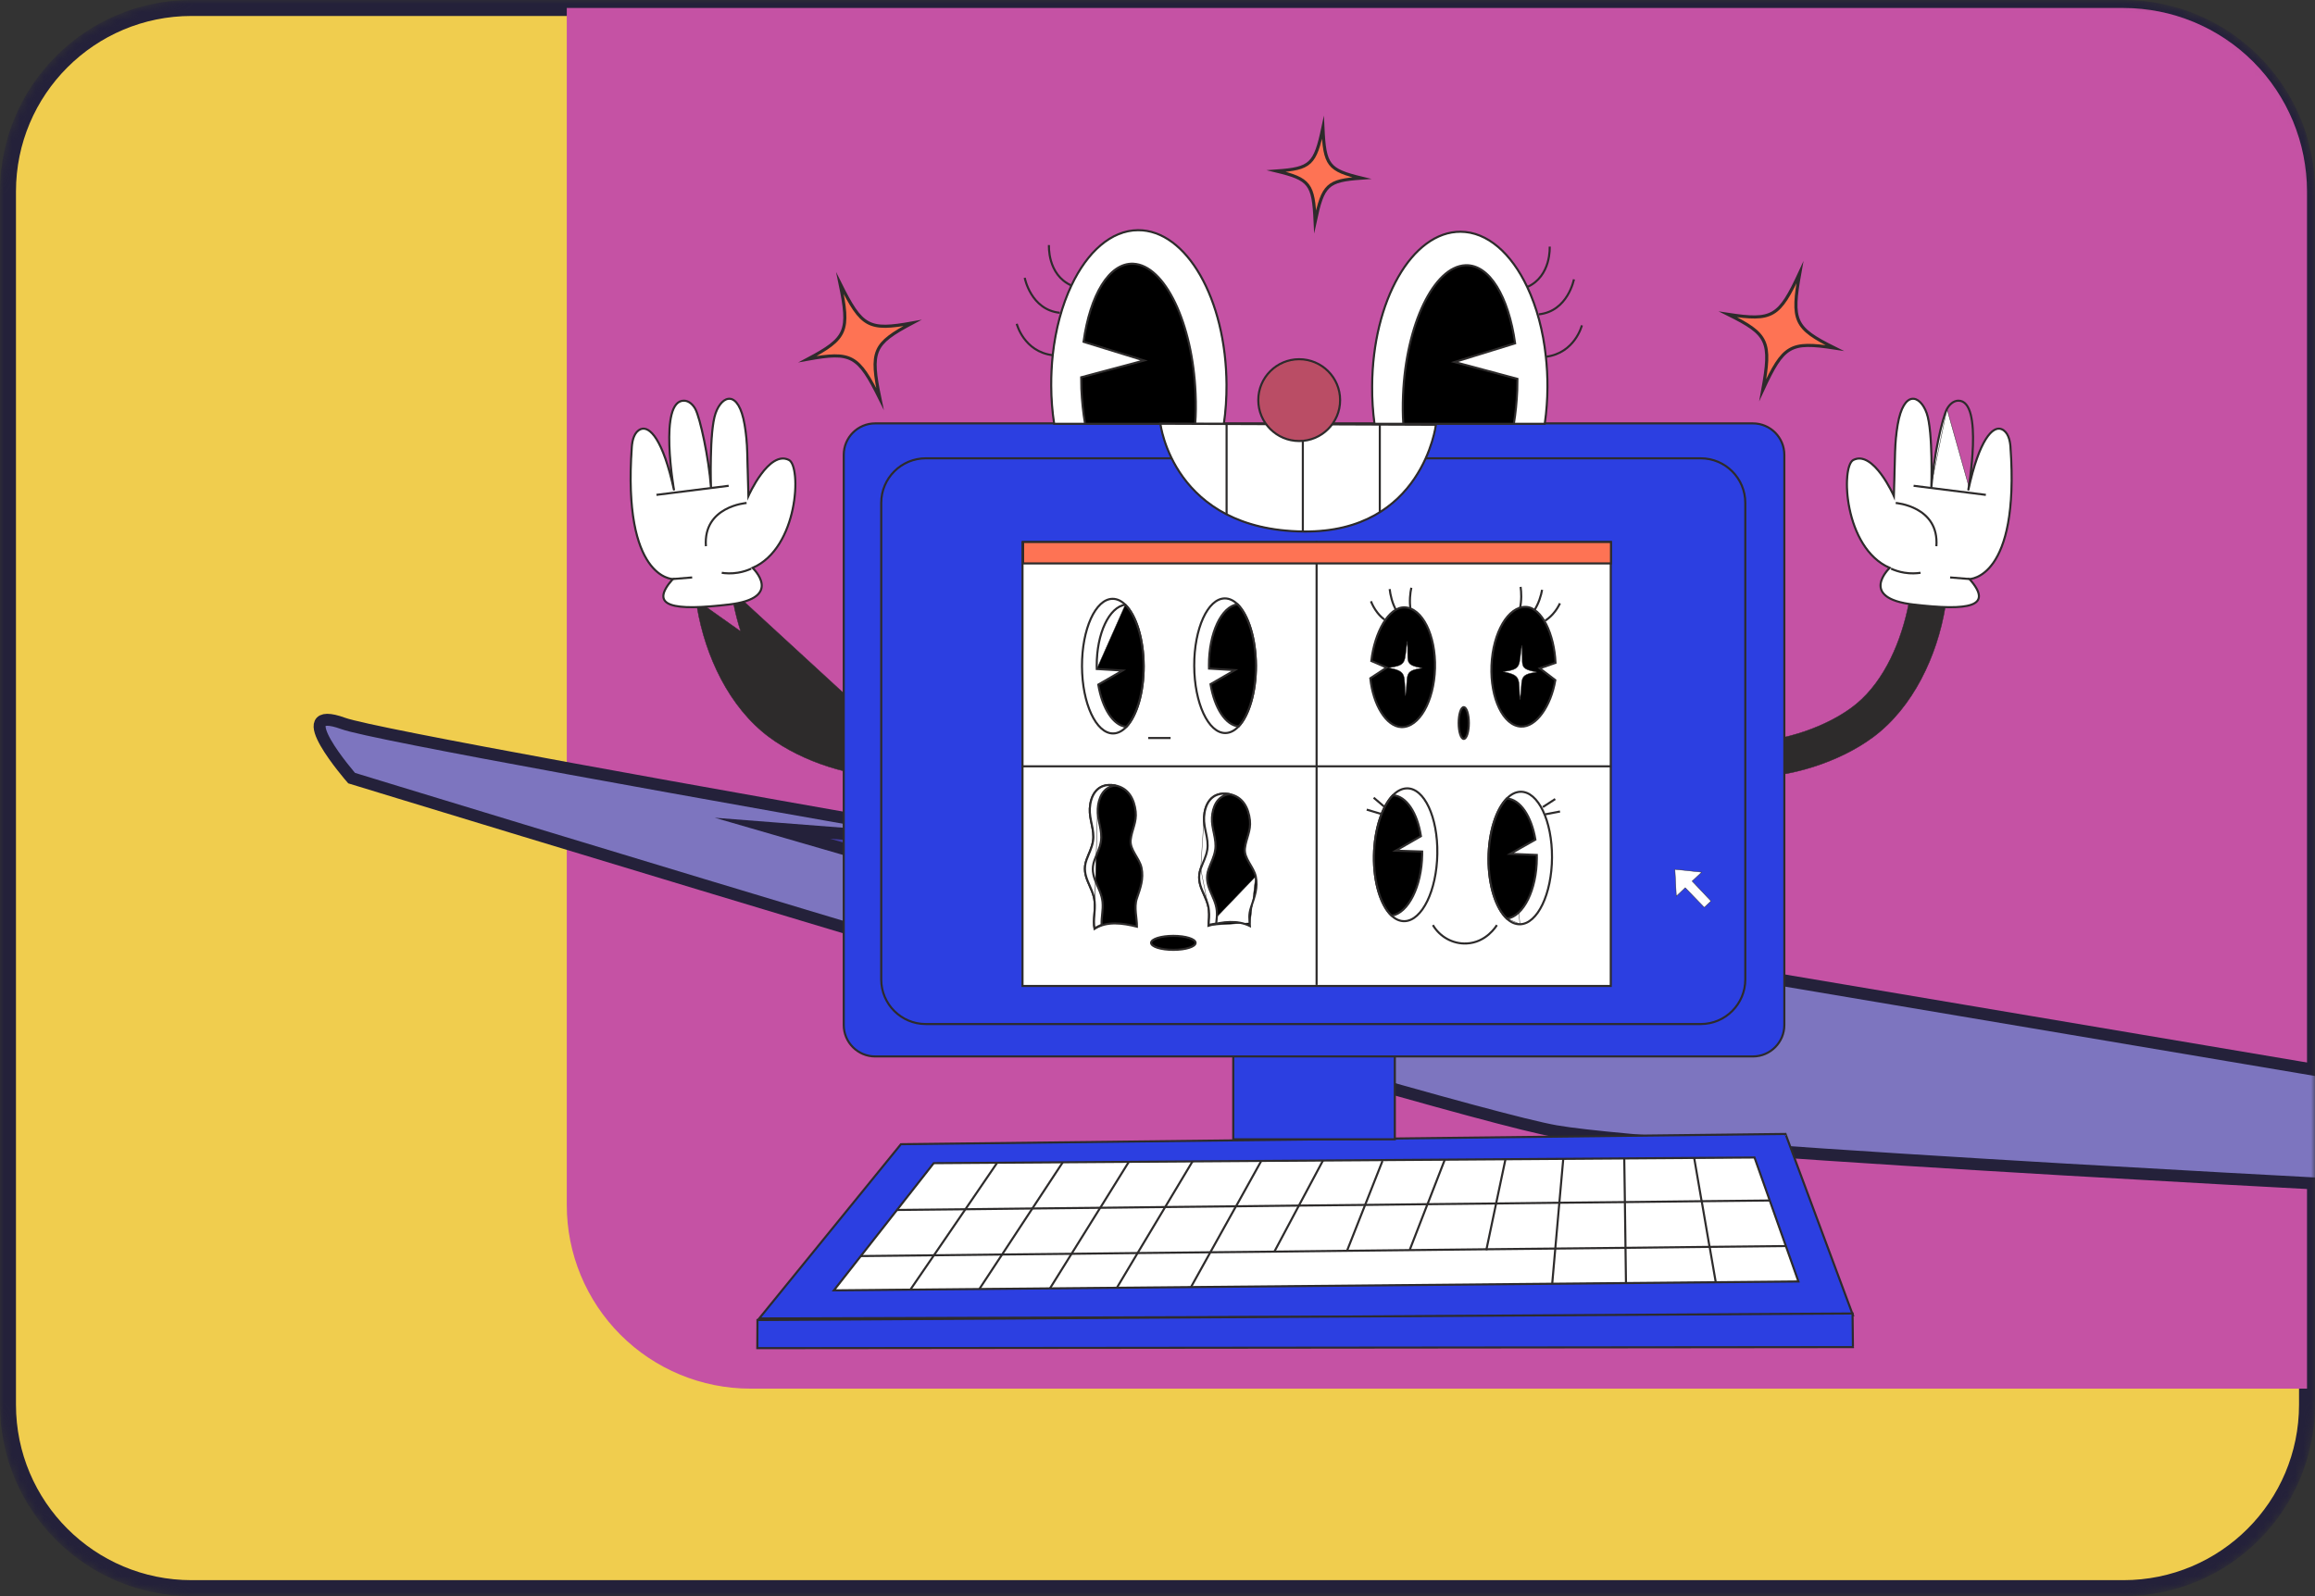 <svg width="290" height="200" viewBox="0 0 290 200" fill="none" xmlns="http://www.w3.org/2000/svg">
<rect x="0" y="0" width="290" height="200" fill="#333333" stroke="none"/>
<g clip-path="url(#clip0_1063_13889)">
<mask id="mask0_1063_13889" style="mask-type:luminance" maskUnits="userSpaceOnUse" x="0" y="0" width="290" height="200">
<path d="M266 0H24C10.745 0 0 10.745 0 24V176C0 189.255 10.745 200 24 200H266C279.255 200 290 189.255 290 176V24C290 10.745 279.255 0 266 0Z" fill="white"/>
</mask>
<g mask="url(#mask0_1063_13889)">
<path d="M266 1H24C11.297 1 1 11.297 1 24V176C1 188.703 11.297 199 24 199H266C278.703 199 289 188.703 289 176V24C289 11.297 278.703 1 266 1Z" fill="#F0CD4E" stroke="#24213A" stroke-width="2"/>
<path d="M71 1H266C272.1 1 277.95 3.423 282.263 7.737C286.577 12.05 289 17.9 289 24V174H94C87.9 174 82.05 171.577 77.737 167.263C73.423 162.95 71 157.1 71 151V1Z" fill="#C552A4"/>
<path d="M320.15 139.16C320.265 139.174 320.374 139.218 320.465 139.289C320.557 139.359 320.628 139.453 320.67 139.56C321.076 140.507 321.138 141.566 320.845 142.554C320.553 143.542 319.925 144.396 319.07 144.97C316.696 146.667 314.18 148.156 311.55 149.42C311.55 149.42 209.73 144.33 194.88 141.74C180.03 139.14 44.05 97.501 44.05 97.501C44.05 97.501 35.75 88.01 43.02 90.66C50.29 93.3 205.43 119.8 205.43 119.8L320.15 139.15V139.16Z" fill="#7D75BF" stroke="#24213A" stroke-width="1.5" stroke-miterlimit="10"/>
<path d="M141.73 116.82L96.76 103.78L128.88 106.28C129.14 106.31 129.39 106.35 129.64 106.42L177.47 119.47L143.61 117.15C142.974 117.106 142.344 116.995 141.73 116.82Z" fill="#443CA0" stroke="#24213A" stroke-width="1.5" stroke-miterlimit="10"/>
</g>
<path d="M243.682 76.067L243.682 76.068C242.656 82.192 239.667 88.625 234.663 92.35C230.434 95.492 224.241 97.459 218.706 97.44V92.939C223.388 93.001 229.225 90.961 232.565 88.189L232.565 88.189C236.117 85.237 238.197 80.269 239.103 75.669L239.103 75.669C239.219 75.076 239.321 74.489 239.397 73.915C239.498 73.184 239.85 72.717 240.313 72.47C240.776 72.223 241.354 72.195 241.909 72.35C243.02 72.66 244.027 73.697 243.828 75.144L243.682 76.067ZM243.682 76.067C243.735 75.782 243.778 75.489 243.819 75.202L243.828 75.144L243.682 76.067Z" fill="#2D2B2B" stroke="#2D2B2B" stroke-width="0.052"/>
<path d="M243.897 51.245C244.188 50.704 244.694 50.218 245.309 50.207C248.153 50.154 246.967 58.853 246.637 60.97L243.897 51.245ZM243.897 51.245C243.322 52.31 242.296 56.964 241.975 60.588L243.897 51.245ZM236.734 71.134L236.77 71.15L236.742 71.177L236.724 71.158L236.742 71.177L236.741 71.177L236.741 71.178L236.739 71.18L236.731 71.188C236.723 71.195 236.713 71.205 236.699 71.219C236.671 71.247 236.632 71.287 236.584 71.34C236.489 71.444 236.36 71.594 236.227 71.776C235.961 72.142 235.681 72.635 235.616 73.152C235.552 73.666 235.701 74.205 236.298 74.668C236.897 75.132 237.948 75.52 239.69 75.723C241.433 75.927 242.935 76.046 244.161 76.057C245.387 76.068 246.333 75.97 246.964 75.739C247.279 75.624 247.514 75.476 247.666 75.294C247.817 75.113 247.888 74.896 247.874 74.639C247.844 74.122 247.469 73.441 246.699 72.57L246.661 72.526H246.718L246.719 72.526L246.719 72.526L246.722 72.526L246.735 72.526C246.747 72.525 246.764 72.524 246.787 72.522C246.832 72.519 246.898 72.51 246.983 72.495C247.151 72.463 247.392 72.398 247.677 72.27C248.246 72.013 248.995 71.498 249.708 70.467C251.135 68.403 252.419 64.269 251.825 55.988C251.795 55.562 251.717 55.095 251.548 54.695C251.379 54.295 251.122 53.964 250.735 53.803L250.735 53.803C250.466 53.691 250.162 53.711 249.831 53.904C249.5 54.098 249.144 54.466 248.778 55.05C248.046 56.218 247.278 58.243 246.587 61.436L246.536 61.425L246.562 61.43C246.536 61.425 246.536 61.425 246.536 61.425L246.536 61.425L246.536 61.423L246.537 61.417L246.542 61.393L246.557 61.299C246.571 61.217 246.591 61.095 246.615 60.941C246.663 60.633 246.728 60.193 246.795 59.665C246.931 58.608 247.078 57.201 247.124 55.795C247.169 54.389 247.114 52.987 246.845 51.941C246.711 51.419 246.524 50.987 246.272 50.688C246.021 50.391 245.705 50.225 245.309 50.233C244.708 50.244 244.209 50.72 243.919 51.258L243.919 51.258C243.771 51.533 243.591 52.053 243.4 52.739C243.209 53.423 243.008 54.27 242.817 55.198C242.436 57.054 242.096 59.23 241.963 61.068L241.911 61.066L241.937 61.066L241.911 61.066L241.911 61.065L241.911 61.064L241.911 61.061L241.911 61.045L241.913 60.987C241.915 60.935 241.917 60.859 241.919 60.761C241.924 60.565 241.93 60.283 241.935 59.937C241.944 59.245 241.948 58.299 241.926 57.281C241.904 56.262 241.857 55.173 241.765 54.194C241.672 53.215 241.534 52.349 241.331 51.778C241.128 51.205 240.848 50.736 240.532 50.422C240.215 50.108 239.865 49.952 239.52 49.999C239.174 50.046 238.826 50.298 238.516 50.818C238.205 51.337 237.935 52.121 237.746 53.226C237.551 54.367 237.453 55.523 237.42 56.681L237.272 62.151L237.222 62.161L237.246 62.151L237.222 62.161L237.222 62.161L237.222 62.16L237.221 62.157L237.215 62.145L237.193 62.097C237.174 62.055 237.145 61.993 237.108 61.915C237.033 61.76 236.923 61.539 236.783 61.277C236.504 60.755 236.106 60.072 235.629 59.429C235.152 58.785 234.598 58.184 234.008 57.824C233.419 57.464 232.796 57.345 232.178 57.66C231.989 57.756 231.825 57.996 231.697 58.356C231.568 58.714 231.476 59.187 231.428 59.74C231.332 60.848 231.412 62.276 231.72 63.757C232.337 66.722 233.869 69.89 236.734 71.134Z" fill="white" stroke="#2D2B2B" stroke-width="0.052"/>
<path d="M236.724 71.158C236.724 71.158 232.714 74.936 239.687 75.749C246.66 76.563 249.799 76.039 246.718 72.552C246.718 72.552 253.038 72.552 251.851 55.986C251.791 55.131 251.536 54.107 250.745 53.779C249.637 53.318 247.944 55.042 246.562 61.43C246.562 61.43 248.547 50.147 245.309 50.207C244.694 50.218 244.188 50.704 243.897 51.245C243.296 52.358 242.203 57.386 241.937 61.066C241.937 61.066 242.171 54.068 241.356 51.769C240.54 49.469 238.477 48.796 237.721 53.221C237.525 54.365 237.426 55.521 237.394 56.68L237.246 62.151C237.246 62.151 234.683 56.355 232.166 57.637C230.586 58.443 230.97 68.659 236.724 71.158Z" stroke="#2D2B2B" stroke-width="0.261" stroke-miterlimit="10"/>
<path d="M239.718 60.87L248.767 62.008" stroke="#2D2B2B" stroke-width="0.261" stroke-miterlimit="10"/>
<path d="M237.476 63.024C237.476 63.024 242.937 63.431 242.57 68.442" stroke="#2D2B2B" stroke-width="0.261" stroke-miterlimit="10"/>
<path d="M240.587 71.773C240.097 71.845 239.39 71.895 238.561 71.76C237.868 71.648 237.305 71.442 236.897 71.257" stroke="#2D2B2B" stroke-width="0.261" stroke-miterlimit="10"/>
<path d="M244.292 72.355L246.718 72.553" stroke="#2D2B2B" stroke-width="0.261" stroke-miterlimit="10"/>
<path d="M112.295 92.939V97.44C106.759 97.459 100.567 95.492 96.338 92.35C91.333 88.625 88.345 82.192 87.319 76.068L87.319 76.067H87.319C87.266 75.786 87.224 75.499 87.183 75.216C87.179 75.192 87.176 75.168 87.172 75.144L112.295 92.939ZM112.295 92.939C107.613 93.001 101.776 90.961 98.435 88.189L98.435 88.189C94.883 85.237 92.803 80.269 91.897 75.669L91.897 75.669C91.782 75.076 91.68 74.489 91.603 73.915L112.295 92.939Z" fill="#2D2B2B" stroke="#2D2B2B" stroke-width="0.052"/>
<path d="M94.276 71.158L94.259 71.177L94.23 71.15L94.266 71.134C97.131 69.89 98.663 66.722 99.28 63.757C99.588 62.276 99.668 60.848 99.572 59.74C99.524 59.187 99.432 58.714 99.304 58.356C99.175 57.996 99.011 57.756 98.822 57.66C98.204 57.345 97.582 57.464 96.992 57.824C96.402 58.184 95.848 58.785 95.371 59.429C94.894 60.072 94.496 60.755 94.216 61.277C94.077 61.539 93.967 61.76 93.892 61.915C93.855 61.993 93.826 62.055 93.807 62.097L93.785 62.145L93.779 62.157L93.778 62.16L93.778 62.161L93.777 62.161L93.754 62.151L93.777 62.161L93.728 62.151L93.579 56.681C93.548 55.523 93.449 54.367 93.254 53.226L93.279 53.221L93.254 53.226C93.065 52.121 92.795 51.337 92.484 50.818C92.174 50.298 91.826 50.046 91.48 49.999C91.135 49.952 90.785 50.108 90.468 50.422C90.152 50.736 89.872 51.205 89.669 51.778L89.645 51.769L89.669 51.778C89.466 52.349 89.328 53.215 89.236 54.194C89.143 55.173 89.096 56.262 89.074 57.281C89.052 58.299 89.056 59.245 89.065 59.937C89.07 60.283 89.076 60.565 89.081 60.761C89.083 60.859 89.085 60.935 89.087 60.987L89.088 61.045L89.089 61.061L89.089 61.064L89.089 61.065L89.089 61.065L89.089 61.066L89.063 61.066L89.089 61.066L89.037 61.068C88.904 59.23 88.564 57.054 88.183 55.198C87.992 54.27 87.791 53.423 87.6 52.739C87.409 52.053 87.229 51.533 87.081 51.258C86.791 50.72 86.292 50.244 85.69 50.233C85.294 50.225 84.978 50.391 84.727 50.688C84.475 50.987 84.288 51.419 84.154 51.941C83.886 52.987 83.831 54.389 83.876 55.795C83.922 57.201 84.069 58.608 84.205 59.665C84.272 60.193 84.337 60.633 84.385 60.941C84.409 61.095 84.429 61.217 84.443 61.299L84.459 61.393L84.463 61.417L84.464 61.423L84.464 61.425L84.464 61.425L84.464 61.425C84.464 61.425 84.464 61.425 84.438 61.43L84.464 61.425L84.413 61.436C83.722 58.243 82.954 56.218 82.222 55.05C81.856 54.466 81.5 54.098 81.169 53.904C80.839 53.711 80.534 53.691 80.266 53.803L80.266 53.803C79.879 53.964 79.621 54.295 79.452 54.695C79.283 55.095 79.205 55.562 79.174 55.988L79.148 55.986L79.174 55.988C78.582 64.269 79.865 68.403 81.292 70.467C82.005 71.498 82.754 72.013 83.323 72.27C83.608 72.398 83.849 72.463 84.017 72.495C84.102 72.51 84.168 72.519 84.213 72.522C84.236 72.524 84.253 72.525 84.265 72.526L84.278 72.526L84.281 72.526L84.281 72.526L84.281 72.526H84.339L84.301 72.57C83.531 73.441 83.156 74.122 83.126 74.639C83.112 74.896 83.183 75.113 83.334 75.294C83.486 75.476 83.721 75.624 84.036 75.739C84.667 75.97 85.613 76.068 86.839 76.057C88.064 76.046 89.567 75.927 91.31 75.723C93.052 75.52 94.103 75.132 94.702 74.668C95.299 74.205 95.448 73.666 95.384 73.152C95.319 72.635 95.039 72.142 94.773 71.776C94.64 71.594 94.511 71.444 94.416 71.34C94.368 71.287 94.329 71.247 94.301 71.219C94.288 71.205 94.277 71.195 94.27 71.188L94.261 71.18L94.259 71.178L94.259 71.177L94.259 71.177L94.276 71.158Z" fill="white" stroke="#2D2B2B" stroke-width="0.052"/>
<path d="M94.276 71.158C94.276 71.158 98.286 74.936 91.313 75.749C84.339 76.563 81.202 76.039 84.281 72.552C84.281 72.552 77.962 72.552 79.148 55.986C79.209 55.131 79.464 54.107 80.256 53.779C81.363 53.318 83.056 55.042 84.438 61.43C84.438 61.43 82.453 50.147 85.691 50.207C86.306 50.218 86.812 50.704 87.104 51.245C87.704 52.358 88.797 57.386 89.063 61.066C89.063 61.066 88.829 54.068 89.645 51.769C90.459 49.469 92.523 48.796 93.279 53.221C93.475 54.365 93.574 55.521 93.606 56.68L93.754 62.151C93.754 62.151 96.317 56.355 98.834 57.637C100.415 58.443 100.03 68.659 94.276 71.158Z" stroke="#2D2B2B" stroke-width="0.261" stroke-miterlimit="10"/>
<path d="M91.281 60.87L82.233 62.008" stroke="#2D2B2B" stroke-width="0.261" stroke-miterlimit="10"/>
<path d="M93.525 63.024C93.525 63.024 88.063 63.431 88.43 68.442" stroke="#2D2B2B" stroke-width="0.261" stroke-miterlimit="10"/>
<path d="M90.413 71.773C90.903 71.845 91.609 71.895 92.439 71.76C93.131 71.648 93.694 71.442 94.102 71.257" stroke="#2D2B2B" stroke-width="0.261" stroke-miterlimit="10"/>
<path d="M86.708 72.355L84.281 72.553" stroke="#2D2B2B" stroke-width="0.261" stroke-miterlimit="10"/>
<path d="M232.083 164.774L223.652 142.114L112.872 143.398L95.161 165.18L232.083 164.774Z" fill="#2C3FE1" stroke="#2D2B2B" stroke-width="0.052"/>
<path d="M112.859 143.373L223.67 142.087L232.12 164.8L95.106 165.206L112.859 143.373Z" stroke="#2D2B2B" stroke-width="0.261" stroke-miterlimit="10"/>
<path d="M225.251 160.547L219.771 145.067L116.979 145.774L104.515 161.658L225.251 160.547Z" fill="white" stroke="#2D2B2B" stroke-width="0.052"/>
<path d="M116.966 145.748L219.789 145.04L225.288 160.573L104.461 161.685L116.966 145.748Z" stroke="#2D2B2B" stroke-width="0.261" stroke-miterlimit="10"/>
<path d="M124.917 145.695L120.937 151.523L116.992 157.291L114.049 161.589" stroke="#2D2B2B" stroke-width="0.261" stroke-miterlimit="10"/>
<path d="M133.13 145.642L129.322 151.429L125.532 157.195L122.689 161.511" stroke="#2D2B2B" stroke-width="0.261" stroke-miterlimit="10"/>
<path d="M141.413 145.574L137.833 151.338H137.824L134.234 157.103L131.537 161.427" stroke="#2D2B2B" stroke-width="0.261" stroke-miterlimit="10"/>
<path d="M149.389 145.522L145.962 151.246L142.509 157.008L139.912 161.36" stroke="#2D2B2B" stroke-width="0.261" stroke-miterlimit="10"/>
<path d="M158.001 145.462L154.838 151.154H154.829L151.621 156.914L149.197 161.273" stroke="#2D2B2B" stroke-width="0.261" stroke-miterlimit="10"/>
<path d="M159.632 156.842L159.641 156.832L162.713 151.063L165.731 145.412" stroke="#2D2B2B" stroke-width="0.261" stroke-miterlimit="10"/>
<path d="M168.746 156.715L173.182 145.474" stroke="#2D2B2B" stroke-width="0.261" stroke-miterlimit="10"/>
<path d="M176.6 156.608L178.817 150.889H178.826L180.991 145.306" stroke="#2D2B2B" stroke-width="0.261" stroke-miterlimit="10"/>
<path d="M186.185 156.643L186.212 156.535L187.419 150.799L188.592 145.246" stroke="#2D2B2B" stroke-width="0.261" stroke-miterlimit="10"/>
<path d="M195.831 145.203L195.339 150.708L194.832 156.447L194.446 160.86" stroke="#2D2B2B" stroke-width="0.261" stroke-miterlimit="10"/>
<path d="M203.471 145.145L203.551 150.625L203.627 156.356L203.686 160.774" stroke="#2D2B2B" stroke-width="0.261" stroke-miterlimit="10"/>
<path d="M212.228 145.084L213.163 150.514H213.172L214.156 156.236H214.166L214.935 160.675" stroke="#2D2B2B" stroke-width="0.261" stroke-miterlimit="10"/>
<path d="M112.361 151.612L112.371 151.612L120.937 151.523L129.32 151.427L137.823 151.339H137.832L145.962 151.246L154.828 151.153H154.837L162.712 151.063L171.16 150.977L178.817 150.888H178.825L187.419 150.8L195.339 150.708L203.55 150.624L213.162 150.514H213.171L221.701 150.426" stroke="#2D2B2B" stroke-width="0.261" stroke-miterlimit="10"/>
<path d="M107.835 157.388L116.992 157.292L125.531 157.195L134.234 157.105L142.508 157.01L151.62 156.915L159.64 156.833L168.161 156.735L186.212 156.537L194.832 156.448L203.626 156.357L214.155 156.236H214.165L223.722 156.136" stroke="#2D2B2B" stroke-width="0.261" stroke-miterlimit="10"/>
<path d="M94.913 165.432L94.894 168.904L232.092 168.77L232.044 164.609L94.913 165.432Z" fill="#2C3FE1" stroke="#2D2B2B" stroke-width="0.052"/>
<path d="M94.867 168.93L232.118 168.796L232.07 164.583L94.887 165.406L94.867 168.93Z" stroke="#2D2B2B" stroke-width="0.261" stroke-miterlimit="10"/>
<path d="M154.515 132.359V142.733H174.705V132.359H154.515Z" fill="#2C3FE1" stroke="#2D2B2B" stroke-width="0.052"/>
<path d="M174.731 142.759H154.489V132.333H174.731V142.759Z" stroke="#2D2B2B" stroke-width="0.261" stroke-miterlimit="10"/>
<path d="M109.632 132.35H219.587C221.746 132.35 223.497 130.599 223.497 128.44V56.988C223.497 54.828 221.746 53.078 219.587 53.078H109.632C107.473 53.078 105.722 54.828 105.722 56.988V128.44C105.722 130.599 107.473 132.35 109.632 132.35Z" fill="#2C3FE1" stroke="#2D2B2B" stroke-width="0.052"/>
<path d="M219.587 132.376H109.632C107.458 132.376 105.696 130.613 105.696 128.44V56.988C105.696 54.814 107.458 53.052 109.632 53.052H219.587C221.76 53.052 223.523 54.814 223.523 56.988V128.44C223.523 130.613 221.76 132.376 219.587 132.376Z" stroke="#2D2B2B" stroke-width="0.261" stroke-miterlimit="10"/>
<path d="M115.977 128.291H213.047C216.118 128.291 218.607 125.802 218.607 122.731V63.014C218.607 59.943 216.118 57.453 213.047 57.453H115.977C112.906 57.453 110.417 59.943 110.417 63.014V122.731C110.417 125.802 112.906 128.291 115.977 128.291Z" fill="#2C3FE1" stroke="#2D2B2B" stroke-width="0.052"/>
<path d="M213.047 128.317H115.977C112.892 128.317 110.391 125.816 110.391 122.731V63.014C110.391 59.928 112.892 57.427 115.977 57.427H213.047C216.132 57.427 218.633 59.928 218.633 63.014V122.731C218.633 125.816 216.132 128.317 213.047 128.317Z" stroke="#2D2B2B" stroke-width="0.261" stroke-miterlimit="10"/>
<path d="M128.116 67.96V123.519H201.754V67.96H128.116Z" fill="white" stroke="#2D2B2B" stroke-width="0.052"/>
<path d="M201.78 123.545H128.09V67.934H201.78V123.545Z" stroke="#2D2B2B" stroke-width="0.261" stroke-miterlimit="10"/>
<mask id="path-48-inside-1_1063_13889" fill="white">
<path d="M127.995 96.022H201.864H127.995Z"/>
</mask>
<path d="M127.995 96.022H201.864H127.995Z" fill="white"/>
<path d="M127.995 95.969H201.864V96.074H127.995V95.969Z" fill="#2D2B2B" mask="url(#path-48-inside-1_1063_13889)"/>
<path d="M127.995 96.022H201.864" stroke="#2D2B2B" stroke-width="0.261" stroke-miterlimit="10"/>
<mask id="path-51-inside-2_1063_13889" fill="white">
<path d="M164.93 67.791V123.413V67.791Z"/>
</mask>
<path d="M164.93 67.791V123.413V67.791Z" fill="white"/>
<path d="M164.982 67.791V123.413H164.878V67.791H164.982Z" fill="#2D2B2B" mask="url(#path-51-inside-2_1063_13889)"/>
<path d="M164.93 67.791V123.413" stroke="#2D2B2B" stroke-width="0.261" stroke-miterlimit="10"/>
<path d="M201.781 67.941H128.191V70.572H201.781V67.941Z" fill="#FE7354" stroke="#2D2B2B" stroke-width="0.052"/>
<path d="M201.807 67.915H128.165V70.598H201.807V67.915Z" stroke="#2D2B2B" stroke-width="0.261" stroke-miterlimit="10"/>
<path d="M188.779 100.072C189.299 99.544 189.875 99.247 190.485 99.236C191.566 99.215 192.549 100.114 193.26 101.6C193.971 103.085 194.405 105.149 194.395 107.438C194.383 109.728 193.929 111.808 193.204 113.319C192.479 114.833 191.487 115.768 190.404 115.788L188.779 100.072ZM188.779 100.072C187.445 101.43 186.51 104.289 186.494 107.586M188.779 100.072L186.494 107.586M186.494 107.586C186.486 109.268 186.719 110.827 187.124 112.125C187.53 113.424 188.108 114.459 188.79 115.094M186.494 107.586L188.79 115.094M188.79 115.094C189.282 115.551 189.828 115.798 190.404 115.788L188.79 115.094Z" fill="white" stroke="#2D2B2B" stroke-width="0.052"/>
<path d="M186.468 107.585C186.484 104.285 187.419 101.418 188.76 100.054C189.284 99.522 189.866 99.221 190.484 99.21C192.68 99.168 194.442 102.853 194.421 107.438C194.398 112.024 192.601 115.774 190.405 115.814C189.82 115.825 189.267 115.573 188.772 115.113C187.4 113.835 186.452 110.954 186.468 107.585Z" stroke="#2D2B2B" stroke-width="0.261" stroke-miterlimit="10"/>
<path d="M189.176 106.966L192.31 105.192C192.067 103.742 191.597 102.493 190.98 101.591C190.362 100.69 189.599 100.139 188.77 100.08C187.441 101.441 186.51 104.295 186.494 107.585C186.486 109.267 186.719 110.826 187.124 112.125C187.528 113.417 188.103 114.449 188.781 115.085C189.8 114.932 190.722 114.043 191.393 112.69C192.066 111.332 192.484 109.513 192.494 107.519C192.494 107.397 192.493 107.274 192.49 107.153L189.188 107.015L189.097 107.011L189.176 106.966Z" fill="black" stroke="#2D2B2B" stroke-width="0.052"/>
<path d="M188.772 115.112C190.846 114.814 192.5 111.513 192.52 107.519C192.52 107.388 192.519 107.257 192.516 107.128L189.189 106.988L192.339 105.206C191.854 102.286 190.449 100.165 188.76 100.053C187.419 101.418 186.484 104.285 186.468 107.585C186.452 110.953 187.4 113.834 188.772 115.112Z" stroke="#2D2B2B" stroke-width="0.261" stroke-miterlimit="10"/>
<path d="M195.424 101.683L193.599 102.032" stroke="#2D2B2B" stroke-width="0.261" stroke-miterlimit="10"/>
<mask id="path-61-inside-3_1063_13889" fill="white">
<path d="M194.822 100.123L193.271 101.128L194.822 100.123Z"/>
</mask>
<path d="M194.822 100.123L193.271 101.128L194.822 100.123Z" fill="white"/>
<path d="M194.85 100.167L193.299 101.172L193.243 101.084L194.794 100.079L194.85 100.167Z" fill="#2D2B2B" mask="url(#path-61-inside-3_1063_13889)"/>
<path d="M194.822 100.123L193.271 101.128" stroke="#2D2B2B" stroke-width="0.261" stroke-miterlimit="10"/>
<path d="M175.95 115.399L175.95 115.399C177.03 115.368 178.032 114.42 178.773 112.895C179.514 111.373 179.991 109.283 180.028 106.989C180.066 104.694 179.656 102.631 178.964 101.151C178.272 99.668 177.302 98.779 176.222 98.81C175.614 98.828 175.035 99.132 174.51 99.666C173.163 101.041 172.197 103.917 172.143 107.221C172.116 108.906 172.33 110.467 172.719 111.764C173.109 113.061 173.674 114.092 174.348 114.72L174.348 114.72C174.833 115.173 175.375 115.415 175.95 115.399Z" fill="white" stroke="#2D2B2B" stroke-width="0.052"/>
<path d="M172.117 107.22C172.171 103.913 173.137 101.03 174.491 99.648C175.02 99.11 175.605 98.802 176.221 98.784C178.413 98.72 180.129 102.394 180.054 106.989C179.98 111.584 178.143 115.362 175.95 115.425C175.367 115.442 174.819 115.195 174.33 114.739C172.974 113.474 172.062 110.596 172.117 107.22Z" stroke="#2D2B2B" stroke-width="0.261" stroke-miterlimit="10"/>
<path d="M178.131 107.09L178.131 107.09C178.133 106.968 178.133 106.846 178.132 106.724L174.839 106.621L174.747 106.618L174.827 106.572L177.974 104.761C177.749 103.31 177.294 102.063 176.688 101.166C176.083 100.269 175.328 99.726 174.502 99.675C173.159 101.053 172.197 103.924 172.143 107.221C172.116 108.907 172.33 110.467 172.719 111.764C173.108 113.055 173.669 114.083 174.338 114.712C175.357 114.548 176.288 113.648 176.973 112.284C177.66 110.917 178.098 109.088 178.131 107.09Z" fill="black" stroke="#2D2B2B" stroke-width="0.052"/>
<path d="M174.33 114.739C176.403 114.419 178.092 111.093 178.157 107.091C178.159 106.96 178.159 106.829 178.157 106.699L174.84 106.595L178.002 104.774C177.553 101.853 176.176 99.742 174.491 99.648C173.137 101.03 172.171 103.913 172.117 107.221C172.062 110.597 172.974 113.474 174.33 114.739Z" stroke="#2D2B2B" stroke-width="0.261" stroke-miterlimit="10"/>
<path d="M171.209 101.447L172.949 101.972" stroke="#2D2B2B" stroke-width="0.261" stroke-miterlimit="10"/>
<path d="M172.081 99.954L173.434 101.105" stroke="#2D2B2B" stroke-width="0.261" stroke-miterlimit="10"/>
<path d="M179.499 115.917C180.383 117.405 182.003 118.295 183.706 118.221C186.165 118.115 187.425 116.067 187.514 115.917" stroke="#2D2B2B" stroke-width="0.261" stroke-miterlimit="10"/>
<path d="M139.374 75.061L139.374 75.061C138.323 75.065 137.367 75.999 136.674 77.526C135.983 79.051 135.558 81.158 135.567 83.484C135.575 85.81 136.015 87.913 136.718 89.432C137.422 90.954 138.385 91.882 139.436 91.878C140.027 91.876 140.584 91.582 141.085 91.054C141.728 90.375 142.27 89.313 142.651 88.001C143.032 86.689 143.25 85.129 143.243 83.456C143.237 81.747 142.998 80.158 142.593 78.833C142.188 77.507 141.617 76.447 140.949 75.792C140.467 75.319 139.933 75.059 139.374 75.061Z" fill="white" stroke="#2D2B2B" stroke-width="0.052"/>
<path d="M143.269 83.456C143.282 86.807 142.396 89.706 141.104 91.072C140.6 91.604 140.036 91.902 139.436 91.904C137.302 91.911 135.557 88.141 135.541 83.484C135.524 78.826 137.24 75.043 139.374 75.035C139.942 75.033 140.481 75.297 140.967 75.773C142.312 77.091 143.257 80.033 143.269 83.456Z" stroke="#2D2B2B" stroke-width="0.261" stroke-miterlimit="10"/>
<path d="M137.386 83.43L137.412 83.43C137.413 83.555 137.415 83.679 137.419 83.803L140.63 83.994L140.716 83.999L140.641 84.042L137.61 85.797C137.858 87.273 138.325 88.551 138.933 89.477C139.541 90.402 140.287 90.972 141.093 91.045C141.731 90.366 142.271 89.308 142.65 88.001C143.03 86.69 143.248 85.13 143.242 83.456C143.236 81.747 142.997 80.158 142.592 78.833C142.188 77.513 141.621 76.457 140.956 75.801C139.968 75.94 139.08 76.828 138.439 78.192C137.796 79.561 137.405 81.404 137.412 83.43L137.386 83.43ZM137.386 83.43C137.371 79.372 138.952 76.044 140.966 75.773L137.393 83.828C137.389 83.696 137.387 83.563 137.386 83.43Z" fill="black" stroke="#2D2B2B" stroke-width="0.052"/>
<path d="M140.966 75.773C138.952 76.044 137.371 79.372 137.386 83.43C137.387 83.563 137.389 83.696 137.393 83.828L140.628 84.02L137.582 85.783C138.076 88.757 139.46 90.933 141.103 91.072C142.395 89.706 143.28 86.808 143.268 83.456C143.256 80.033 142.311 77.092 140.966 75.773Z" stroke="#2D2B2B" stroke-width="0.261" stroke-miterlimit="10"/>
<path d="M153.495 91.825L153.495 91.825C154.086 91.824 154.644 91.531 155.145 91.002C155.787 90.323 156.329 89.261 156.71 87.949C157.091 86.637 157.309 85.077 157.303 83.403C157.296 81.694 157.057 80.106 156.652 78.78C156.247 77.455 155.676 76.394 155.007 75.739L155.007 75.739C154.526 75.266 153.993 75.007 153.433 75.009L153.433 75.009C152.383 75.013 151.426 75.947 150.733 77.474C150.041 78.999 149.617 81.105 149.626 83.431C149.634 85.757 150.074 87.861 150.777 89.38C151.481 90.902 152.444 91.829 153.495 91.825Z" fill="white" stroke="#2D2B2B" stroke-width="0.052"/>
<path d="M157.329 83.403C157.341 86.755 156.455 89.653 155.164 91.02C154.659 91.552 154.095 91.85 153.495 91.852C151.361 91.86 149.617 88.089 149.599 83.431C149.582 78.773 151.299 74.99 153.433 74.983C154.001 74.98 154.541 75.245 155.026 75.72C156.371 77.039 157.316 79.981 157.329 83.403Z" stroke="#2D2B2B" stroke-width="0.261" stroke-miterlimit="10"/>
<path d="M151.473 83.377L151.473 83.377C151.473 83.501 151.475 83.626 151.479 83.749L154.69 83.94L154.776 83.945L154.701 83.989L151.67 85.743C151.918 87.22 152.386 88.497 152.994 89.423C153.602 90.348 154.348 90.919 155.153 90.992C155.792 90.313 156.331 89.254 156.71 87.948C157.09 86.636 157.308 85.076 157.302 83.402C157.296 81.694 157.057 80.105 156.652 78.78C156.248 77.46 155.681 76.403 155.016 75.747C154.028 75.887 153.14 76.775 152.499 78.139C151.856 79.509 151.465 81.351 151.473 83.377Z" fill="black" stroke="#2D2B2B" stroke-width="0.052"/>
<path d="M155.025 75.72C153.012 75.99 151.432 79.32 151.447 83.377C151.447 83.51 151.449 83.642 151.453 83.774L154.688 83.966L151.642 85.73C152.137 88.703 153.52 90.88 155.164 91.019C156.455 89.653 157.34 86.754 157.329 83.402C157.316 79.98 156.371 77.038 155.025 75.72Z" stroke="#2D2B2B" stroke-width="0.261" stroke-miterlimit="10"/>
<path d="M143.836 92.475H146.641" stroke="#2D2B2B" stroke-width="0.261" stroke-miterlimit="10"/>
<path d="M173.711 83.625L173.756 83.645L173.715 83.671L171.689 85C171.857 86.644 172.353 88.148 173.042 89.25C173.733 90.357 174.614 91.051 175.547 91.081L175.547 91.081C176.641 91.117 177.659 90.32 178.42 88.989C179.181 87.66 179.681 85.803 179.737 83.735C179.793 81.667 179.396 79.781 178.709 78.405C178.022 77.027 177.049 76.165 175.955 76.13C174.971 76.098 174.036 76.875 173.295 78.114C172.557 79.348 172.016 81.031 171.813 82.803L173.711 83.625Z" fill="black" stroke="#2D2B2B" stroke-width="0.052"/>
<path d="M175.956 76.104C173.958 76.039 172.189 79.255 171.785 82.82L173.701 83.649L171.661 84.987C171.995 88.293 173.655 91.047 175.546 91.107C177.762 91.179 179.65 87.879 179.763 83.736C179.876 79.593 178.172 76.176 175.956 76.104Z" stroke="#2D2B2B" stroke-width="0.261" stroke-miterlimit="10"/>
<path d="M171.738 75.341C171.89 75.722 172.139 76.241 172.539 76.755C172.855 77.16 173.172 77.442 173.427 77.634" stroke="#2D2B2B" stroke-width="0.261" stroke-miterlimit="10"/>
<path d="M174.085 73.815C174.125 74.172 174.199 74.607 174.335 75.085C174.484 75.611 174.667 76.037 174.829 76.363" stroke="#2D2B2B" stroke-width="0.261" stroke-miterlimit="10"/>
<path d="M176.797 73.648C176.726 73.98 176.661 74.387 176.633 74.856C176.602 75.4 176.629 75.874 176.671 76.249" stroke="#2D2B2B" stroke-width="0.261" stroke-miterlimit="10"/>
<path d="M173.936 83.669C174.505 83.781 174.912 83.889 175.204 84.025C175.523 84.174 175.706 84.359 175.814 84.622C175.921 84.882 175.953 85.217 175.977 85.665C175.982 85.765 175.987 85.871 175.992 85.982C176.007 86.324 176.025 86.724 176.066 87.195C176.156 86.578 176.187 86.078 176.212 85.67L176.213 85.662C176.241 85.209 176.262 84.866 176.353 84.602C176.445 84.335 176.608 84.15 176.914 84.012C177.193 83.887 177.591 83.799 178.164 83.722C177.597 83.611 177.205 83.512 176.935 83.388C176.638 83.252 176.485 83.085 176.409 82.839C176.333 82.597 176.332 82.28 176.332 81.846L176.332 81.831C176.332 81.442 176.332 80.956 176.281 80.34C176.211 80.805 176.168 81.198 176.131 81.534C176.119 81.646 176.108 81.752 176.096 81.852C176.045 82.293 175.992 82.618 175.869 82.865C175.745 83.113 175.551 83.278 175.223 83.402C174.923 83.515 174.511 83.593 173.936 83.669Z" fill="white" stroke="#2D2B2B" stroke-width="0.052"/>
<path d="M192.876 83.761L192.838 83.732L192.884 83.716L194.833 83.035C194.751 81.253 194.326 79.534 193.675 78.25C193.02 76.959 192.14 76.115 191.157 76.074C190.063 76.029 189.033 76.817 188.253 78.14C187.475 79.463 186.95 81.314 186.865 83.381L186.865 83.381C186.78 85.449 187.151 87.338 187.819 88.72C188.488 90.103 189.45 90.973 190.543 91.018L190.543 91.018C191.476 91.057 192.402 90.429 193.167 89.376C193.929 88.328 194.527 86.864 194.807 85.236L192.876 83.761Z" fill="black" stroke="#2D2B2B" stroke-width="0.052"/>
<path d="M191.158 76.048C193.155 76.131 194.7 79.469 194.86 83.054L192.892 83.74L194.835 85.225C194.276 88.499 192.432 91.123 190.542 91.044C188.327 90.953 186.668 87.522 186.839 83.38C187.009 79.239 188.942 75.957 191.158 76.048Z" stroke="#2D2B2B" stroke-width="0.261" stroke-miterlimit="10"/>
<path d="M195.416 75.599C195.238 75.969 194.955 76.469 194.521 76.951C194.178 77.332 193.842 77.591 193.574 77.763" stroke="#2D2B2B" stroke-width="0.261" stroke-miterlimit="10"/>
<path d="M193.181 73.906C193.115 74.259 193.013 74.687 192.845 75.153C192.66 75.667 192.449 76.08 192.264 76.392" stroke="#2D2B2B" stroke-width="0.261" stroke-miterlimit="10"/>
<path d="M190.486 73.538C190.534 73.873 190.571 74.285 190.566 74.755C190.56 75.3 190.501 75.771 190.434 76.142" stroke="#2D2B2B" stroke-width="0.261" stroke-miterlimit="10"/>
<path d="M188.284 84.166C188.854 84.278 189.261 84.386 189.552 84.522C189.872 84.671 190.055 84.856 190.163 85.118C190.27 85.379 190.302 85.714 190.325 86.162C190.331 86.262 190.335 86.368 190.34 86.48C190.356 86.821 190.374 87.22 190.415 87.692C190.505 87.074 190.536 86.574 190.561 86.166L190.562 86.158C190.59 85.705 190.611 85.362 190.702 85.098C190.794 84.832 190.956 84.647 191.263 84.509C191.541 84.383 191.939 84.296 192.512 84.219C191.946 84.108 191.554 84.009 191.283 83.885C190.986 83.749 190.833 83.582 190.757 83.336C190.682 83.094 190.681 82.776 190.681 82.343L190.681 82.328C190.681 81.939 190.681 81.453 190.63 80.837C190.56 81.302 190.517 81.695 190.48 82.031C190.468 82.143 190.456 82.249 190.445 82.349C190.393 82.79 190.341 83.115 190.218 83.361C190.094 83.61 189.899 83.775 189.571 83.899C189.272 84.012 188.859 84.09 188.284 84.166Z" fill="white" stroke="#2D2B2B" stroke-width="0.052"/>
<path d="M183.364 92.563C183.44 92.563 183.517 92.515 183.591 92.417C183.665 92.32 183.732 92.177 183.789 91.998C183.904 91.642 183.975 91.147 183.975 90.599C183.975 90.051 183.904 89.556 183.789 89.2C183.732 89.021 183.665 88.878 183.591 88.781C183.517 88.683 183.44 88.635 183.364 88.635C183.288 88.635 183.211 88.683 183.137 88.781C183.064 88.878 182.996 89.021 182.939 89.2C182.825 89.556 182.754 90.051 182.754 90.599C182.754 91.147 182.825 91.642 182.939 91.998C182.996 92.177 183.064 92.32 183.137 92.417C183.211 92.515 183.288 92.563 183.364 92.563Z" fill="black" stroke="#2D2B2B" stroke-width="0.052"/>
<path d="M184.001 90.599C184.001 91.699 183.716 92.589 183.364 92.589C183.013 92.589 182.728 91.699 182.728 90.599C182.728 89.5 183.013 88.609 183.364 88.609C183.716 88.609 184.001 89.5 184.001 90.599Z" stroke="#2D2B2B" stroke-width="0.261" stroke-miterlimit="10"/>
<path d="M136.954 105.381C136.884 105.83 136.749 106.224 136.596 106.606C136.543 106.741 136.487 106.874 136.431 107.008C136.327 107.255 136.222 107.504 136.128 107.769C135.762 108.807 135.972 109.631 136.298 110.435C136.371 110.616 136.45 110.797 136.53 110.979C136.805 111.602 137.086 112.241 137.154 112.978C137.206 113.547 137.162 114.077 137.121 114.59C137.117 114.635 137.113 114.68 137.11 114.724C137.066 115.267 137.034 115.793 137.127 116.335C138.693 115.366 140.622 115.642 142.398 116.079C142.402 115.734 142.36 115.357 142.316 114.963C142.295 114.773 142.274 114.579 142.257 114.383C142.204 113.771 142.196 113.143 142.389 112.57L142.389 112.57C142.416 112.492 142.442 112.414 142.468 112.337C142.883 111.119 143.243 110.06 142.974 108.748C142.869 108.24 142.59 107.766 142.309 107.29C142.255 107.199 142.201 107.107 142.149 107.016C141.822 106.448 141.541 105.867 141.615 105.222C141.671 104.728 141.803 104.283 141.933 103.845C141.968 103.724 142.004 103.605 142.038 103.485C142.194 102.926 142.314 102.359 142.24 101.69C142.072 100.176 141.364 98.728 139.644 98.439C138.512 98.248 137.761 98.592 137.282 99.166C136.801 99.742 136.59 100.553 136.549 101.302L136.549 101.302C136.514 101.951 136.643 102.572 136.771 103.191C136.782 103.242 136.793 103.293 136.803 103.344C136.941 104.013 137.063 104.682 136.954 105.381ZM136.954 105.381L136.928 105.377L136.954 105.381C136.954 105.381 136.954 105.381 136.954 105.381Z" fill="black" stroke="#2D2B2B" stroke-width="0.052"/>
<path d="M142.999 108.743C143.288 110.146 142.859 111.262 142.414 112.579C142.03 113.714 142.445 115.072 142.423 116.112C140.626 115.668 138.679 115.385 137.108 116.378C136.904 115.259 137.241 114.214 137.128 112.98C136.954 111.086 135.365 109.854 136.104 107.761C136.393 106.942 136.789 106.27 136.928 105.377C137.144 103.99 136.445 102.714 136.523 101.3C136.606 99.798 137.368 98.029 139.649 98.413C141.386 98.706 142.098 100.169 142.266 101.687C142.415 103.035 141.784 103.972 141.64 105.225C141.495 106.496 142.748 107.522 142.999 108.743Z" stroke="#2D2B2B" stroke-width="0.261" stroke-miterlimit="10"/>
<path d="M137.487 101.348L137.487 101.348C137.45 102.005 137.581 102.632 137.71 103.251C137.72 103.302 137.731 103.353 137.741 103.404C137.88 104.073 137.999 104.735 137.891 105.423L137.891 105.423C137.823 105.866 137.691 106.255 137.539 106.636C137.485 106.773 137.427 106.909 137.37 107.046C137.267 107.29 137.163 107.538 137.07 107.8L137.07 107.8C136.697 108.856 136.911 109.694 137.239 110.504C137.313 110.688 137.394 110.871 137.474 111.054C137.748 111.676 138.024 112.304 138.09 113.031L138.09 113.031C138.138 113.546 138.098 114.015 138.052 114.478C138.048 114.516 138.044 114.554 138.04 114.592C137.998 115.009 137.956 115.425 137.975 115.864C137.965 115.868 137.956 115.872 137.946 115.877C137.656 116.006 137.406 116.118 137.132 116.288C137.039 115.745 137.069 115.231 137.111 114.699C137.115 114.655 137.118 114.611 137.122 114.567L137.487 101.348ZM137.487 101.348C137.523 100.706 137.682 100.014 138.031 99.461C138.357 98.943 138.849 98.546 139.558 98.425C138.474 98.266 137.749 98.606 137.282 99.166C136.8 99.742 136.59 100.553 136.548 101.302L136.522 101.3L136.548 101.302C136.512 101.951 136.641 102.572 136.77 103.192C136.781 103.243 136.792 103.293 136.802 103.344C136.94 104.013 137.062 104.683 136.953 105.381C136.883 105.83 136.749 106.224 136.597 106.606C136.542 106.745 136.484 106.882 136.426 107.02C136.324 107.263 136.221 107.508 136.128 107.768C135.761 108.806 135.971 109.631 136.296 110.435C136.37 110.616 136.449 110.797 136.529 110.979C136.804 111.602 137.084 112.241 137.152 112.977L137.487 101.348Z" fill="white" stroke="#2D2B2B" stroke-width="0.052"/>
<path d="M137.513 101.349C137.434 102.763 138.134 104.041 137.917 105.427C137.779 106.319 137.385 106.991 137.094 107.809C136.354 109.902 137.943 111.136 138.116 113.029C138.211 114.064 137.956 114.913 138.002 115.88C137.68 116.024 137.412 116.141 137.113 116.33C136.909 115.211 137.239 114.213 137.126 112.979C136.953 111.086 135.363 109.853 136.104 107.76C136.395 106.942 136.789 106.27 136.927 105.377C137.144 103.992 136.444 102.714 136.522 101.3C136.606 99.798 137.369 98.028 139.649 98.413C139.67 98.418 139.696 98.419 139.717 98.429C138.146 98.601 137.585 100.071 137.513 101.349Z" stroke="#2D2B2B" stroke-width="0.261" stroke-miterlimit="10"/>
<path d="M157.283 109.833L157.283 109.833C157.553 111.144 157.193 112.204 156.778 113.422C156.752 113.499 156.726 113.577 156.699 113.655C156.699 113.655 156.699 113.655 156.699 113.655L156.724 113.663C156.446 114.485 156.489 114.986 156.544 115.636C156.554 115.752 156.564 115.872 156.573 116L157.283 109.833ZM157.283 109.833C157.179 109.324 156.899 108.85 156.618 108.373C156.564 108.282 156.511 108.191 156.458 108.1C156.132 107.532 155.85 106.951 155.924 106.307C155.981 105.813 156.113 105.368 156.243 104.93C156.278 104.809 156.314 104.689 156.347 104.569C156.504 104.011 156.624 103.444 156.55 102.775C156.382 101.261 155.674 99.813 153.954 99.523L153.958 99.498L153.954 99.523C152.822 99.332 152.071 99.676 151.591 100.25C151.11 100.826 150.9 101.637 150.859 102.386C150.823 103.035 150.952 103.656 151.081 104.275C151.092 104.326 151.102 104.377 151.113 104.428C151.251 105.097 151.373 105.767 151.264 106.465C151.194 106.914 151.059 107.308 150.906 107.691C150.853 107.825 150.797 107.958 150.741 108.092C150.637 108.339 150.532 108.588 150.438 108.854C150.072 109.892 150.282 110.716 150.607 111.519C150.681 111.701 150.76 111.881 150.84 112.063C151.115 112.686 151.396 113.325 151.464 114.062L151.464 114.062C151.515 114.625 151.483 115.031 151.446 115.503C151.435 115.647 151.423 115.798 151.413 115.962M157.283 109.833L151.413 115.962M151.413 115.962C153.174 115.442 155.01 115.252 156.546 115.987C156.537 115.865 156.527 115.75 156.518 115.639L151.413 115.962Z" fill="black" stroke="#2D2B2B" stroke-width="0.052"/>
<path d="M157.309 109.828C157.598 111.23 157.169 112.347 156.724 113.663C156.393 114.642 156.517 115.166 156.575 116.03C155.029 115.271 153.17 115.466 151.385 115.997C151.427 115.277 151.506 114.81 151.438 114.065C151.263 112.17 149.675 110.938 150.414 108.845C150.703 108.026 151.099 107.354 151.238 106.461C151.454 105.075 150.755 103.799 150.833 102.384C150.916 100.882 151.678 99.113 153.958 99.498C155.695 99.79 156.408 101.253 156.576 102.772C156.724 104.119 156.094 105.056 155.95 106.309C155.804 107.579 157.058 108.606 157.309 109.828Z" stroke="#2D2B2B" stroke-width="0.261" stroke-miterlimit="10"/>
<path d="M151.237 106.463L151.263 106.466C151.194 106.916 151.06 107.309 150.907 107.691C150.852 107.83 150.795 107.967 150.737 108.105C150.635 108.347 150.532 108.592 150.439 108.853C150.072 109.891 150.282 110.716 150.607 111.52C150.681 111.701 150.76 111.882 150.84 112.064C151.114 112.687 151.395 113.325 151.463 114.062L151.463 114.062C151.516 114.64 151.489 114.996 151.454 115.459C151.445 115.586 151.435 115.721 151.426 115.87C151.58 115.827 151.724 115.801 151.868 115.779C151.9 115.774 151.933 115.769 151.965 115.764C152.083 115.746 152.203 115.728 152.33 115.701C152.343 115.532 152.359 115.384 152.373 115.245C152.411 114.878 152.443 114.574 152.401 114.116C152.335 113.389 152.059 112.761 151.785 112.139C151.704 111.956 151.624 111.773 151.549 111.588C151.222 110.779 151.007 109.94 151.38 108.885L151.38 108.885C151.474 108.623 151.578 108.375 151.68 108.131C151.738 107.994 151.795 107.858 151.85 107.721C152.001 107.341 152.134 106.951 152.202 106.508L152.202 106.508C152.31 105.82 152.19 105.158 152.052 104.489C152.042 104.438 152.031 104.387 152.02 104.336C151.892 103.717 151.761 103.09 151.798 102.433L151.798 102.433C151.834 101.791 151.993 101.1 152.342 100.546C152.668 100.028 153.159 99.631 153.869 99.509C152.785 99.35 152.06 99.691 151.592 100.25C151.111 100.827 150.901 101.638 150.859 102.387L150.859 102.387C150.823 103.036 150.952 103.657 151.081 104.277C151.092 104.327 151.102 104.378 151.113 104.429C151.251 105.098 151.372 105.769 151.263 106.467L151.237 106.463ZM151.237 106.463C151.143 107.07 150.931 107.575 150.713 108.093C150.611 108.337 150.507 108.583 150.414 108.844M151.237 106.463C151.354 105.717 151.205 105.003 151.055 104.281C150.927 103.662 150.797 103.038 150.833 102.385L150.414 108.844M150.414 108.844C149.96 110.129 150.383 111.089 150.817 112.077C151.091 112.699 151.37 113.332 151.437 114.064L150.414 108.844Z" fill="white" stroke="#2D2B2B" stroke-width="0.052"/>
<path d="M151.824 102.435C151.745 103.848 152.445 105.126 152.228 106.512C152.09 107.404 151.696 108.077 151.405 108.893C150.664 110.987 152.254 112.22 152.427 114.114C152.486 114.754 152.401 115.098 152.355 115.723C152.013 115.796 151.729 115.807 151.397 115.905C151.44 115.185 151.505 114.811 151.437 114.064C151.263 112.171 149.674 110.938 150.414 108.844C150.705 108.027 151.099 107.355 151.237 106.463C151.455 105.077 150.754 103.798 150.833 102.385C150.916 100.883 151.679 99.113 153.96 99.497C153.981 99.503 154.006 99.504 154.027 99.513C152.457 99.686 151.896 101.157 151.824 102.435Z" stroke="#2D2B2B" stroke-width="0.261" stroke-miterlimit="10"/>
<path d="M146.986 118.993C147.753 118.993 148.447 118.895 148.948 118.737C149.198 118.659 149.399 118.565 149.537 118.463C149.675 118.36 149.745 118.252 149.745 118.143C149.745 118.034 149.675 117.926 149.537 117.823C149.399 117.721 149.198 117.628 148.948 117.549C148.447 117.392 147.753 117.294 146.986 117.294C146.218 117.294 145.524 117.392 145.023 117.549C144.773 117.628 144.572 117.721 144.434 117.823C144.296 117.926 144.226 118.034 144.226 118.143C144.226 118.252 144.296 118.36 144.434 118.463C144.572 118.565 144.773 118.659 145.023 118.737C145.524 118.895 146.218 118.993 146.986 118.993Z" fill="black" stroke="#2D2B2B" stroke-width="0.052"/>
<path d="M149.771 118.143C149.771 118.627 148.524 119.019 146.986 119.019C145.447 119.019 144.199 118.627 144.199 118.143C144.199 117.659 145.447 117.268 146.986 117.268C148.524 117.268 149.771 117.659 149.771 118.143Z" stroke="#2D2B2B" stroke-width="0.261" stroke-miterlimit="10"/>
<path d="M212.599 109.826L213.175 109.286L209.816 108.934L209.993 112.298L211.091 111.251L211.11 111.233L211.128 111.252L213.494 113.703L214.333 112.905L211.993 110.431L211.975 110.412L211.994 110.394L212.012 110.413L211.994 110.394L211.994 110.394L211.994 110.393L211.995 110.393L211.997 110.39L212.007 110.381L212.046 110.345L212.183 110.217L212.599 109.826Z" fill="white" stroke="#2D2B2B" stroke-width="0.052"/>
<path d="M153.62 48.191V48.191C153.592 42.838 152.338 37.997 150.334 34.5C148.329 31.002 145.578 28.853 142.558 28.868C139.217 28.892 136.23 31.567 134.241 35.786L134.241 35.786C133.074 38.248 132.258 41.232 131.901 44.511C131.772 45.74 131.705 47.018 131.711 48.319L131.711 48.319C131.717 49.963 131.845 51.553 132.076 53.075H153.291C153.517 51.516 153.632 49.877 153.62 48.191Z" fill="white" stroke="#2D2B2B" stroke-width="0.052"/>
<path d="M153.646 48.191C153.658 49.886 153.542 51.533 153.314 53.102H132.054C131.82 51.571 131.691 49.973 131.685 48.319C131.679 47.017 131.746 45.738 131.875 44.508C132.232 41.227 133.049 38.24 134.217 35.775C136.209 31.552 139.202 28.866 142.558 28.842C148.624 28.811 153.591 37.477 153.646 48.191Z" stroke="#2D2B2B" stroke-width="0.261" stroke-miterlimit="10"/>
<path d="M131.402 30.707C131.402 30.707 131.17 34.41 134.214 35.773" stroke="#2D2B2B" stroke-width="0.261" stroke-miterlimit="10"/>
<path d="M128.366 34.81C128.366 34.81 129.121 38.812 132.758 39.193" stroke="#2D2B2B" stroke-width="0.261" stroke-miterlimit="10"/>
<path d="M127.366 40.574C127.366 40.574 128.239 44.057 131.876 44.512" stroke="#2D2B2B" stroke-width="0.261" stroke-miterlimit="10"/>
<path d="M143.322 45.148L143.409 45.174L143.321 45.198L135.467 47.295C135.467 47.767 135.473 48.24 135.491 48.724C135.552 50.227 135.711 51.688 135.948 53.075H149.701C149.785 51.904 149.803 50.677 149.742 49.298L149.742 49.298C149.561 44.897 148.595 40.878 147.181 37.94C146.475 36.471 145.657 35.273 144.77 34.433C143.883 33.593 142.929 33.112 141.949 33.072C140.456 33.014 139.112 33.99 138.037 35.716C136.966 37.438 136.168 39.902 135.765 42.812L143.322 45.148Z" fill="black" stroke="#2D2B2B" stroke-width="0.052"/>
<path d="M149.725 53.102H135.926C135.686 51.706 135.527 50.237 135.465 48.725C135.447 48.233 135.441 47.754 135.441 47.275L143.314 45.172L135.736 42.831C136.541 36.986 138.938 32.929 141.95 33.046C145.902 33.206 149.405 40.489 149.768 49.297C149.83 50.686 149.811 51.921 149.725 53.102Z" stroke="#2D2B2B" stroke-width="0.261" stroke-miterlimit="10"/>
<path d="M193.823 48.51L193.823 48.51C193.829 47.208 193.761 45.936 193.626 44.709L193.626 44.708C193.282 41.429 192.459 38.438 191.293 35.977L191.293 35.977C189.304 31.764 186.316 29.083 182.97 29.064C179.95 29.046 177.199 31.196 175.195 34.695C173.192 38.193 171.939 43.034 171.914 48.387L171.914 48.387C171.901 50.006 172.005 51.578 172.206 53.075H193.488C193.701 51.614 193.817 50.086 193.823 48.51Z" fill="white" stroke="#2D2B2B" stroke-width="0.052"/>
<path d="M193.849 48.51C193.843 50.096 193.726 51.632 193.511 53.102H172.183C171.98 51.596 171.875 50.016 171.888 48.387C171.937 37.674 176.903 29.002 182.97 29.038C186.332 29.057 189.325 31.749 191.317 35.965C192.484 38.43 193.308 41.423 193.652 44.706C193.787 45.934 193.855 47.207 193.849 48.51Z" stroke="#2D2B2B" stroke-width="0.261" stroke-miterlimit="10"/>
<path d="M194.128 30.9C194.128 30.9 194.361 34.602 191.317 35.965" stroke="#2D2B2B" stroke-width="0.261" stroke-miterlimit="10"/>
<path d="M197.166 35.001C197.166 35.001 196.41 39.004 192.774 39.385" stroke="#2D2B2B" stroke-width="0.261" stroke-miterlimit="10"/>
<path d="M198.165 40.766C198.165 40.766 197.292 44.249 193.655 44.703" stroke="#2D2B2B" stroke-width="0.261" stroke-miterlimit="10"/>
<path d="M175.787 49.495L175.787 49.495C175.732 50.8 175.744 51.965 175.816 53.075H189.617C189.836 51.748 189.976 50.35 190.037 48.915C190.056 48.437 190.061 47.959 190.062 47.492L182.208 45.388L182.12 45.365L182.207 45.338L189.77 43.003C189.363 40.092 188.564 37.628 187.492 35.907C186.417 34.18 185.072 33.204 183.58 33.262C182.6 33.302 181.646 33.783 180.759 34.623C179.872 35.464 179.054 36.661 178.347 38.131C176.934 41.07 175.968 45.09 175.787 49.495Z" fill="black" stroke="#2D2B2B" stroke-width="0.052"/>
<path d="M190.088 47.472C190.088 47.945 190.082 48.431 190.063 48.916C190.001 50.36 189.861 51.767 189.639 53.102H175.791C175.718 51.983 175.706 50.809 175.76 49.494C176.123 40.679 179.627 33.397 183.579 33.236C186.59 33.12 188.987 37.176 189.798 43.021L182.214 45.363L190.088 47.472Z" stroke="#2D2B2B" stroke-width="0.261" stroke-miterlimit="10"/>
<path d="M179.848 53.251L145.394 53.121L145.396 53.13C145.399 53.155 145.404 53.193 145.412 53.241C145.427 53.339 145.452 53.482 145.489 53.664C145.564 54.028 145.689 54.549 145.89 55.175C146.292 56.427 147 58.098 148.219 59.773C150.656 63.123 155.141 66.495 163.338 66.572C170.767 66.643 174.894 63.305 177.165 59.95C178.301 58.272 178.973 56.59 179.361 55.327C179.555 54.695 179.678 54.169 179.752 53.8C179.789 53.616 179.814 53.471 179.83 53.372C179.838 53.323 179.843 53.285 179.847 53.26L179.848 53.251Z" fill="white" stroke="#2D2B2B" stroke-width="0.052"/>
<path d="M145.365 53.095C145.365 53.095 146.928 66.443 163.337 66.599C178.215 66.74 179.878 53.225 179.878 53.225L145.365 53.095Z" stroke="#2D2B2B" stroke-width="0.261" stroke-miterlimit="10"/>
<path d="M153.655 64.45V53.13" stroke="#2D2B2B" stroke-width="0.261" stroke-miterlimit="10"/>
<path d="M163.207 66.599V53.163" stroke="#2D2B2B" stroke-width="0.261" stroke-miterlimit="10"/>
<path d="M172.848 64.174V53.197" stroke="#2D2B2B" stroke-width="0.261" stroke-miterlimit="10"/>
<path d="M162.751 55.236C165.567 55.236 167.851 52.952 167.851 50.136C167.851 47.319 165.567 45.036 162.751 45.036C159.935 45.036 157.651 47.319 157.651 50.136C157.651 52.952 159.935 55.236 162.751 55.236Z" fill="#BA4D65" stroke="#2D2B2B" stroke-width="0.052"/>
<path d="M167.877 50.136C167.877 52.967 165.582 55.262 162.751 55.262C159.92 55.262 157.625 52.967 157.625 50.136C157.625 47.304 159.92 45.01 162.751 45.01C165.582 45.01 167.877 47.304 167.877 50.136Z" stroke="#2D2B2B" stroke-width="0.261" stroke-miterlimit="10"/>
<path d="M160.068 21.445C161.038 21.684 161.802 21.901 162.405 22.159C163.041 22.431 163.5 22.749 163.834 23.184C164.168 23.62 164.375 24.171 164.513 24.907C164.643 25.601 164.711 26.462 164.763 27.547C164.994 26.485 165.203 25.648 165.446 24.985C165.703 24.281 165.998 23.772 166.4 23.398C166.801 23.023 167.306 22.786 167.978 22.622C168.615 22.467 169.404 22.378 170.4 22.303C169.43 22.064 168.667 21.847 168.064 21.589C167.428 21.317 166.969 20.999 166.635 20.564C166.301 20.128 166.093 19.577 165.955 18.841C165.826 18.147 165.757 17.286 165.705 16.201C165.474 17.263 165.265 18.1 165.023 18.763C164.766 19.467 164.47 19.976 164.069 20.35C163.667 20.725 163.162 20.962 162.49 21.126C161.853 21.281 161.064 21.37 160.068 21.445Z" fill="#FE7354" stroke="#2D2B2B" stroke-width="0.052"/>
<path d="M170.566 22.317C166.271 22.629 165.738 23.127 164.747 27.748C164.532 23.027 164.087 22.448 159.902 21.431C164.197 21.119 164.731 20.621 165.722 16C165.937 20.721 166.382 21.3 170.566 22.317Z" stroke="#2D2B2B" stroke-width="0.391" stroke-miterlimit="10"/>
<path d="M216.636 39.441C217.825 40.035 218.75 40.54 219.453 41.05C220.184 41.581 220.676 42.117 220.975 42.768C221.274 43.418 221.379 44.18 221.342 45.158C221.306 46.093 221.139 47.228 220.886 48.655C221.499 47.342 222.015 46.317 222.523 45.531C223.054 44.709 223.578 44.147 224.197 43.786C224.815 43.426 225.527 43.269 226.43 43.256C227.298 43.242 228.345 43.361 229.66 43.558C228.471 42.963 227.546 42.458 226.844 41.949C226.112 41.418 225.62 40.881 225.321 40.23C225.022 39.58 224.917 38.819 224.955 37.84C224.991 36.905 225.157 35.771 225.41 34.343C224.797 35.657 224.281 36.681 223.773 37.467C223.242 38.289 222.718 38.852 222.099 39.212C221.481 39.572 220.769 39.729 219.866 39.743C218.998 39.756 217.951 39.638 216.636 39.441Z" fill="#FE7354" stroke="#2D2B2B" stroke-width="0.052"/>
<path d="M229.819 43.608C224.252 42.762 223.427 43.243 220.825 48.848C221.918 42.766 221.519 41.899 216.477 39.39C222.044 40.236 222.869 39.755 225.471 34.151C224.378 40.233 224.777 41.1 229.819 43.608Z" stroke="#2D2B2B" stroke-width="0.391" stroke-miterlimit="10"/>
<path d="M104.077 43.282C103.394 43.806 102.491 44.331 101.328 44.952C102.627 44.723 103.661 44.577 104.522 44.568C105.418 44.557 106.128 44.693 106.751 45.034C107.374 45.375 107.909 45.919 108.457 46.72C108.982 47.486 109.521 48.487 110.164 49.773C109.875 48.365 109.68 47.244 109.619 46.318C109.556 45.349 109.64 44.591 109.919 43.938C110.198 43.285 110.672 42.739 111.383 42.194C112.066 41.67 112.97 41.145 114.132 40.523C112.834 40.753 111.8 40.898 110.939 40.908C110.042 40.919 109.333 40.783 108.709 40.442C108.086 40.101 107.552 39.556 107.003 38.755C106.478 37.99 105.939 36.988 105.297 35.702C105.586 37.111 105.781 38.231 105.841 39.157C105.905 40.127 105.821 40.885 105.542 41.538C105.262 42.191 104.789 42.736 104.077 43.282Z" fill="#FE7354" stroke="#2D2B2B" stroke-width="0.052"/>
<path d="M114.29 40.469C109.357 43.091 108.984 43.961 110.23 49.964C107.5 44.475 106.67 44.021 101.17 45.007C106.104 42.386 106.476 41.515 105.23 35.512C107.96 41.001 108.791 41.456 114.29 40.469Z" stroke="#2D2B2B" stroke-width="0.391" stroke-miterlimit="10"/>
</g>
<defs>
<clipPath id="clip0_1063_13889">
<rect width="290" height="200" fill="white"/>
</clipPath>
</defs>
</svg>

